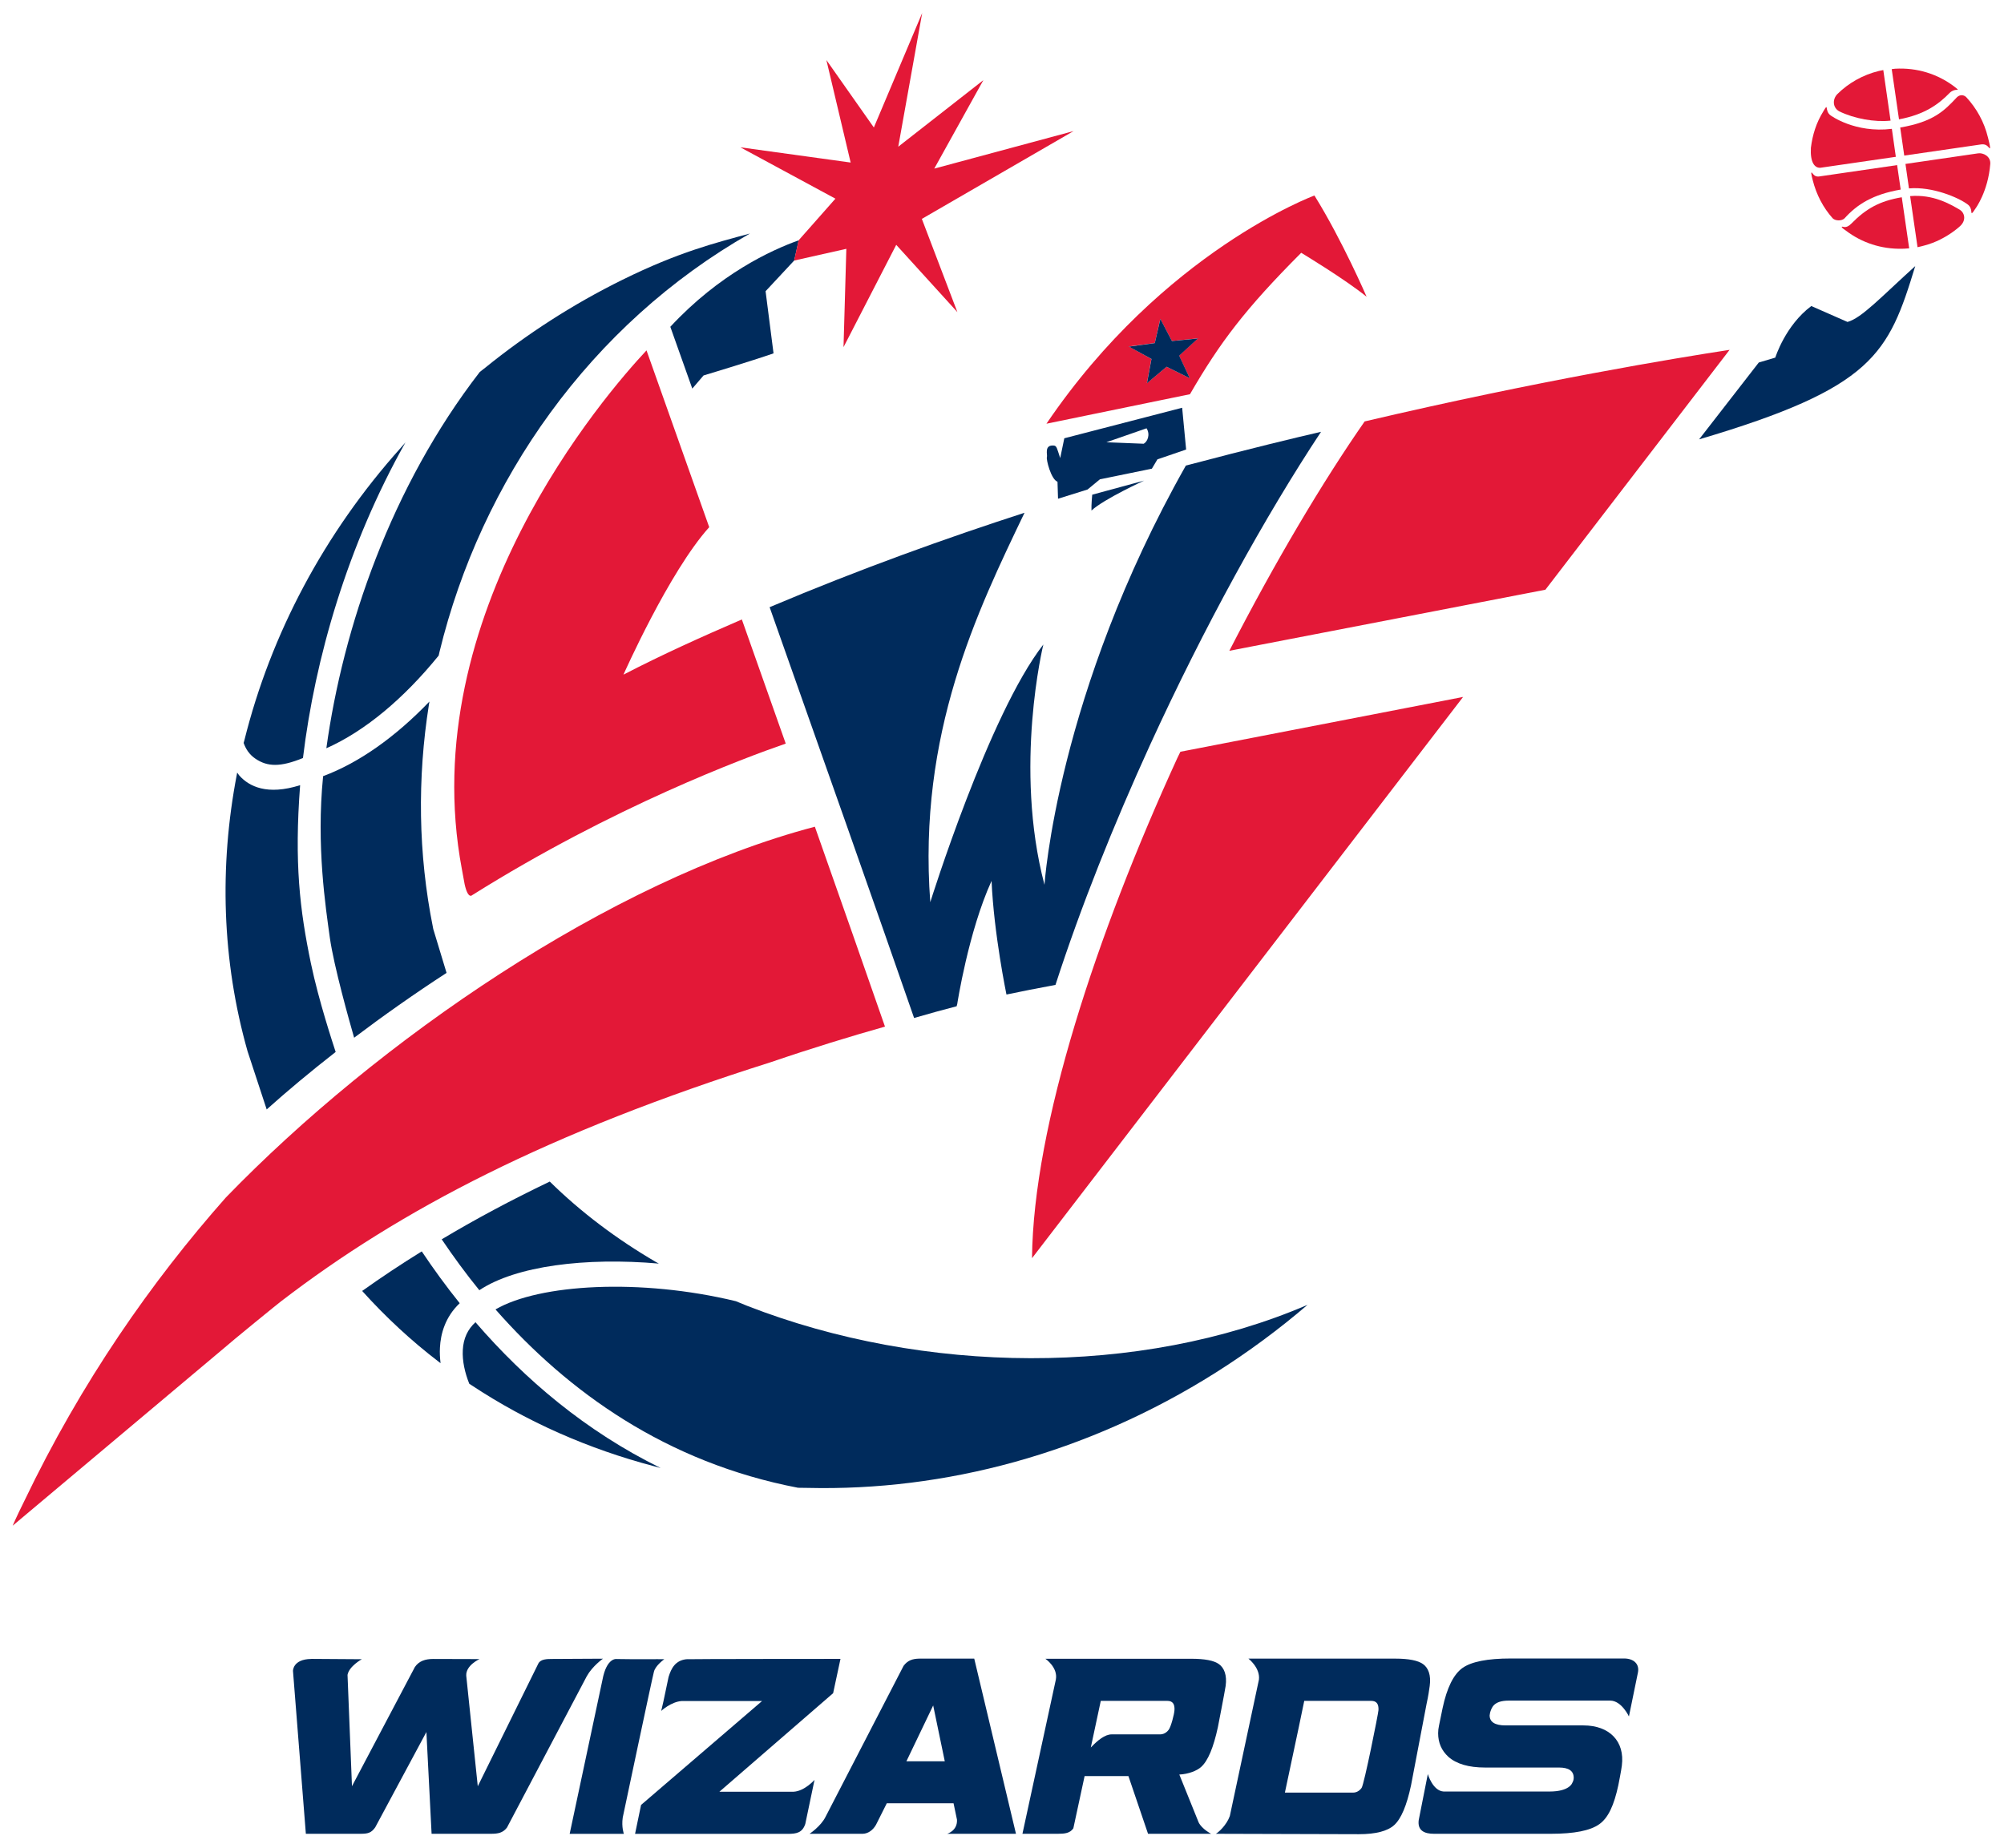 <?xml version="1.0" encoding="UTF-8" standalone="no"?>
<!-- Created with Inkscape (http://www.inkscape.org/) -->

<svg
   xmlns:dc="http://purl.org/dc/elements/1.1/"
   xmlns:cc="http://creativecommons.org/ns#"
   xmlns:rdf="http://www.w3.org/1999/02/22-rdf-syntax-ns#"
   xmlns:svg="http://www.w3.org/2000/svg"
   xmlns="http://www.w3.org/2000/svg"
   version="1.1"
   width="538.583"
   height="496.772"
   id="svg50002">
  <defs
     id="defs50004" />
  <g
     transform="translate(-112.425,-255.117)"
     id="layer1">
    <g
       transform="matrix(14.495,0,0,14.495,-10378.415,-9044.838)"
       id="g50141">
      <g
         transform="matrix(1.25,0,0,-1.25,760.614,644.144)"
         id="g40053">
        <path
           d="M 0,0 C -0.056,0.23 -0.169,0.43 -0.318,0.592 -0.353,0.631 -0.412,0.638 -0.458,0.596 -0.648,0.392 -0.808,0.23 -1.301,0.145 l 0.06,-0.416 1.144,0.166 C -0.044,-0.1 -0.015,-0.116 0.02,-0.158 0.055,-0.2 0.001,-0.008 0,0"
           id="path40055"
           style="fill:#e31837;fill-opacity:1;fill-rule:nonzero;stroke:none" />
      </g>
      <g
         transform="matrix(1.25,0,0,-1.25,760.239,645.389)"
         id="g40073">
        <path
           d="m 0,0 c 0.038,-0.028 0.052,-0.071 0.053,-0.099 0.002,-0.04 0.006,-0.051 0.063,0.039 0,0 0.187,0.251 0.219,0.661 C 0.343,0.716 0.227,0.77 0.154,0.758 L -0.923,0.601 -0.871,0.238 C -0.522,0.268 -0.136,0.102 0,0"
           id="path40075"
           style="fill:#e31837;fill-opacity:1;fill-rule:nonzero;stroke:none" />
      </g>
      <g
         transform="matrix(1.25,0,0,-1.25,126.778,866.627)"
         id="g49792">
        <g
           transform="translate(484.009,166.239)"
           id="g39961">
          <path
             d="m 0,0 c -0.002,0.009 -0.003,0.017 -0.005,0.026 -0.219,1.089 -0.233,2.211 -0.059,3.308 0.002,0.013 0.005,0.027 0.007,0.042 -0.505,-0.526 -1.045,-0.909 -1.577,-1.107 -0.104,-1.035 0.039,-1.953 0.1,-2.399 0.06,-0.423 0.29,-1.239 0.36,-1.482 0.429,0.324 0.892,0.651 1.371,0.962 L 0,0 z"
             id="path39963"
             style="fill:#002b5c;fill-opacity:1;fill-rule:nonzero;stroke:none" />
        </g>
        <g
           transform="translate(482.194,165.73)"
           id="g39965">
          <path
             d="M 0,0 C -0.165,0.794 -0.248,1.489 -0.16,2.644 -0.65,2.489 -0.917,2.626 -1.06,2.785 -1.073,2.8 -1.082,2.815 -1.094,2.831 -1.096,2.821 -1.098,2.811 -1.099,2.802 -1.361,1.439 -1.32,0.038 -0.94,-1.303 l 0.284,-0.864 c 0.303,0.272 0.648,0.56 1.023,0.853 C 0.326,-1.187 0.117,-0.559 0,0"
             id="path39967"
             style="fill:#002b5c;fill-opacity:1;fill-rule:nonzero;stroke:none" />
        </g>
        <g
           transform="translate(484.474,166.905)"
           id="g39969">
          <path
             d="M 0,0 C 0.05,-0.227 0.11,-0.164 0.11,-0.164 2.213,1.156 4.164,1.879 4.763,2.086 4.59,2.574 4.157,3.801 4.112,3.928 3.51,3.668 2.921,3.402 2.356,3.109 c 0,0 0.676,1.526 1.272,2.188 C 3.211,6.475 2.867,7.441 2.698,7.92 2.098,7.28 -0.752,4.002 -0.041,0.224 L 0,0 z M 13.35,6.866 C 12.724,5.967 12.019,4.779 11.343,3.463 l 4.688,0.906 2.732,3.559 C 17.997,7.811 15.93,7.472 13.35,6.866 M 10.617,1.965 C 10.602,1.936 10.588,1.905 10.573,1.875 9.377,-0.735 8.435,-3.583 8.416,-5.549 L 14.81,2.778 10.617,1.965 z M -3.542,-4.649 c -1.104,-1.248 -2.143,-2.736 -2.99,-4.504 -0.117,-0.235 -0.172,-0.365 -0.172,-0.365 l 3.095,2.601 c 0.182,0.159 0.854,0.705 0.887,0.729 1.774,1.363 3.973,2.507 7.26,3.546 0.618,0.211 1.188,0.385 1.697,0.529 C 5.959,-1.318 5.591,-0.271 5.195,0.853 2.15,0.05 -1.287,-2.32 -3.542,-4.649 M 10.412,7.677 10.12,7.434 10.187,7.793 9.853,7.978 10.237,8.029 10.319,8.387 10.49,8.06 10.877,8.098 10.597,7.843 10.755,7.508 10.412,7.677 z m 1.997,1.691 c 0,0 0.643,-0.387 0.97,-0.652 0,0 -0.361,0.838 -0.774,1.502 0,0 -2.239,-0.826 -3.975,-3.386 l 2.129,0.438 c 0.444,0.767 0.819,1.265 1.65,2.098"
             id="path39971"
             style="fill:#e31837;fill-opacity:1;fill-rule:nonzero;stroke:none" />
        </g>
        <g
           transform="translate(484.635,160.406)"
           id="g39973">
          <path
             d="m 0,0 c -0.116,-0.105 -0.179,-0.241 -0.188,-0.412 -0.009,-0.163 0.031,-0.339 0.096,-0.501 0.011,-0.008 0.023,-0.014 0.034,-0.022 0.823,-0.545 1.739,-0.947 2.705,-1.201 0.033,-0.01 0.067,-0.019 0.1,-0.027 C 1.637,-1.618 0.731,-0.848 0,0"
             id="path39975"
             style="fill:#002b5c;fill-opacity:1;fill-rule:nonzero;stroke:none" />
        </g>
        <g
           transform="translate(484.401,160.688)"
           id="g39977">
          <path
             d="M 0,0 C -0.203,0.253 -0.389,0.509 -0.563,0.769 -0.872,0.578 -1.166,0.382 -1.447,0.182 c 0.35,-0.388 0.731,-0.742 1.14,-1.054 0.007,-0.005 0.015,-0.012 0.023,-0.018 -0.009,0.078 -0.014,0.155 -0.009,0.232 0.01,0.2 0.076,0.453 0.293,0.658"
             id="path39979"
             style="fill:#002b5c;fill-opacity:1;fill-rule:nonzero;stroke:none" />
        </g>
        <g
           transform="translate(488.668,160.648)"
           id="g39981">
          <path
             d="m 0,0 c -0.057,0.023 -0.114,0.047 -0.171,0.07 -1.415,0.342 -2.916,0.256 -3.565,-0.122 1.077,-1.226 2.537,-2.272 4.487,-2.646 0.049,-10e-4 0.097,-10e-4 0.145,-0.002 2.023,-0.048 4.136,0.502 6.05,1.71 0.486,0.307 0.94,0.644 1.363,1.006 C 5.816,-1.056 2.613,-1.018 0,0"
             id="path39983"
             style="fill:#002b5c;fill-opacity:1;fill-rule:nonzero;stroke:none" />
        </g>
        <g
           transform="translate(493.075,166.896)"
           id="g39985">
          <path
             d="m 0,0 c -0.461,1.748 -0.017,3.565 -0.017,3.565 -0.808,-1.035 -1.677,-3.823 -1.677,-3.823 -0.187,2.503 0.7,4.322 1.398,5.778 -1.143,-0.37 -2.43,-0.83 -3.781,-1.401 0.756,-2.136 1.617,-4.579 2.143,-6.095 0.232,0.067 0.438,0.124 0.631,0.174 l 0.009,0.034 c 0,0 0.165,1.073 0.509,1.826 0.034,-0.785 0.221,-1.686 0.221,-1.686 0.222,0.046 0.456,0.093 0.727,0.143 C 0.542,-0.314 1.03,0.9 1.564,2.071 2.367,3.826 3.276,5.473 4.102,6.721 3.766,6.644 3.061,6.475 2.097,6.22 0.181,2.828 0,0 0,0"
             id="path39987"
             style="fill:#002b5c;fill-opacity:1;fill-rule:nonzero;stroke:none" />
        </g>
        <g
           transform="translate(504.986,175.247)"
           id="g39989">
          <path
             d="m 0,0 -0.537,0.236 c -0.386,-0.288 -0.534,-0.765 -0.534,-0.765 l -0.245,-0.073 -0.885,-1.14 C 0.383,-0.977 0.607,-0.479 1.005,0.829 0.493,0.365 0.209,0.057 0,0"
             id="path39991"
             style="fill:#002b5c;fill-opacity:1;fill-rule:nonzero;stroke:none" />
        </g>
        <g
           transform="translate(493.772,172.449)"
           id="g39993">
          <path
             d="M 0,0 C 0.188,0.173 0.781,0.444 0.781,0.444 L 0.011,0.235 C 0.011,0.235 -0.004,0.083 0,0"
             id="path39995"
             style="fill:#002b5c;fill-opacity:1;fill-rule:nonzero;stroke:none" />
        </g>
        <g
           transform="translate(494.595,174.338)"
           id="g39997">
          <path
             d="M 0,0 0.291,0.244 0.635,0.074 0.478,0.409 0.757,0.664 0.37,0.626 0.199,0.954 0.116,0.595 -0.268,0.543 0.067,0.36 0,0 z"
             id="path39999"
             style="fill:#002b5c;fill-opacity:1;fill-rule:nonzero;stroke:none" />
        </g>
        <g
           transform="translate(494.75,173.208)"
           id="g40001">
          <path
             d="M 0,0 0.426,0.146 0.367,0.766 -1.381,0.313 -1.442,0.019 C -1.488,0.157 -1.492,0.2 -1.534,0.205 -1.686,0.22 -1.627,0.065 -1.639,0.034 c -0.013,-0.033 0.06,-0.33 0.157,-0.366 l 0.008,-0.252 0.438,0.137 0.183,0.151 0.771,0.158 L 0,0 z m -0.203,0.232 -0.554,0.022 0.596,0.207 C -0.102,0.367 -0.148,0.262 -0.203,0.232"
             id="path40003"
             style="fill:#002b5c;fill-opacity:1;fill-rule:nonzero;stroke:none" />
        </g>
        <g
           transform="translate(484.089,170.297)"
           id="g40005">
          <path
             d="M 0,0 C 0.005,0.018 0.008,0.034 0.012,0.053 0.628,2.591 2.246,4.912 4.617,6.262 4.107,6.124 3.559,5.987 2.727,5.576 1.983,5.209 1.303,4.767 0.688,4.269 0.662,4.249 0.635,4.228 0.61,4.208 -0.707,2.504 -1.419,0.416 -1.666,-1.375 -1.097,-1.123 -0.52,-0.641 0,0"
             id="path40007"
             style="fill:#002b5c;fill-opacity:1;fill-rule:nonzero;stroke:none" />
        </g>
        <g
           transform="translate(481.371,168.767)"
           id="g40009">
          <path
             d="M 0,0 C 0.178,-0.121 0.37,-0.127 0.705,0.01 0.883,1.485 1.365,3.164 2.225,4.692 2.202,4.667 2.18,4.642 2.158,4.615 1.019,3.345 0.227,1.845 -0.164,0.273 -0.167,0.26 -0.172,0.247 -0.175,0.234 -0.144,0.146 -0.091,0.061 0,0"
             id="path40011"
             style="fill:#002b5c;fill-opacity:1;fill-rule:nonzero;stroke:none" />
        </g>
        <g
           transform="translate(484.134,161.636)"
           id="g40013">
          <path
             d="m 0,0 c 0.172,-0.254 0.356,-0.507 0.558,-0.755 0.543,0.361 1.574,0.49 2.663,0.395 C 3.208,-0.352 3.193,-0.344 3.178,-0.337 2.596,0.003 2.065,0.402 1.603,0.857 1.025,0.58 0.493,0.295 0,0"
             id="path40015"
             style="fill:#002b5c;fill-opacity:1;fill-rule:nonzero;stroke:none" />
        </g>
        <g
           transform="translate(489.429,176.458)"
           id="g40017">
          <path
             d="m 0,0 c -0.409,-0.146 -1.177,-0.5 -1.904,-1.283 0.058,-0.164 0.172,-0.484 0.326,-0.917 l 0.167,0.195 c 0,0 0.715,0.215 1.038,0.328 l -0.118,0.922 0.425,0.456 L 0,0 z"
             id="path40019"
             style="fill:#002b5c;fill-opacity:1;fill-rule:nonzero;stroke:none" />
        </g>
        <g
           transform="translate(495.362,152.984)"
           id="g40021">
          <path
             d="m 0,0 -0.287,0.711 c 0.135,0.006 0.264,0.057 0.325,0.114 0.101,0.092 0.182,0.288 0.247,0.589 0,0 0.103,0.528 0.115,0.611 0.023,0.163 -0.024,0.271 -0.099,0.324 -0.073,0.054 -0.212,0.08 -0.413,0.08 l -2.162,0 c 0,0 0.188,-0.127 0.156,-0.307 l -0.496,-2.29 0.524,0 c 0.103,0 0.181,0.008 0.231,0.081 l 0.167,0.775 0.65,0 0.291,-0.856 0.936,0 C 0.185,-0.168 0.05,-0.1 0,0 M -0.359,1.666 C -0.361,1.612 -0.41,1.42 -0.445,1.375 -0.479,1.33 -0.523,1.307 -0.575,1.307 l -0.716,0 C -1.39,1.307 -1.497,1.22 -1.6,1.112 l 0.148,0.692 0.988,0 c 0.076,0 0.111,-0.045 0.105,-0.138"
             id="path40023"
             style="fill:#002b5c;fill-opacity:1;fill-rule:nonzero;stroke:none" />
        </g>
        <g
           transform="translate(492.033,155.415)"
           id="g40025">
          <path
             d="m 0,0 -0.811,0 c -0.105,-0.001 -0.177,-0.027 -0.237,-0.107 l -1.158,-2.241 c -0.07,-0.141 -0.237,-0.251 -0.237,-0.251 l 0.789,0 c 0.084,0.002 0.155,0.059 0.197,0.134 l 0.16,0.319 0.99,0 0.051,-0.244 c 0.009,-0.164 -0.145,-0.209 -0.145,-0.209 l 1.02,0 L 0,0 z m -1.006,-1.523 0.397,0.828 0.172,-0.828 -0.569,0 z"
             id="path40027"
             style="fill:#002b5c;fill-opacity:1;fill-rule:nonzero;stroke:none" />
        </g>
        <g
           transform="translate(498.789,155.009)"
           id="g40029">
          <path
             d="M 0,0 C 0.023,0.163 -0.023,0.271 -0.098,0.324 -0.171,0.378 -0.31,0.406 -0.512,0.406 l -2.177,0 c 0,0 0.176,-0.135 0.156,-0.311 L -2.965,-1.93 c -0.048,-0.135 -0.172,-0.246 -0.208,-0.263 l 2.123,-0.006 c 0.25,0 0.426,0.046 0.524,0.136 0.102,0.093 0.185,0.288 0.249,0.589 l 0.231,1.211 C -0.018,-0.134 -0.012,-0.082 0,0 m -0.76,-0.358 c -0.003,-0.055 -0.214,-1.108 -0.25,-1.154 -0.033,-0.046 -0.077,-0.07 -0.128,-0.07 l -1.01,0 0.208,0.98 c 0.013,0.061 0.045,0.214 0.079,0.381 l 0.994,0 c 0.077,0 0.112,-0.045 0.107,-0.137"
             id="path40031"
             style="fill:#002b5c;fill-opacity:1;fill-rule:nonzero;stroke:none" />
        </g>
        <g
           transform="translate(501.673,155.417)"
           id="g40033">
          <path
             d="M 0,0 -1.681,0 C -2.027,0 -2.266,-0.047 -2.398,-0.141 -2.53,-0.235 -2.629,-0.435 -2.693,-0.737 l -0.053,-0.258 c -0.009,-0.041 -0.013,-0.078 -0.013,-0.114 0,-0.141 0.051,-0.257 0.151,-0.349 0.12,-0.107 0.302,-0.16 0.547,-0.16 l 1.096,0 c 0.145,0 0.217,-0.052 0.217,-0.152 0,-0.027 -0.008,-0.053 -0.022,-0.077 0,0 -0.039,-0.127 -0.336,-0.127 l -1.572,0 c -0.162,0.01 -0.234,0.259 -0.234,0.259 l -0.135,-0.683 c -0.021,-0.157 0.087,-0.203 0.225,-0.203 l 1.737,0 c 0.345,0 0.583,0.047 0.716,0.142 0.133,0.094 0.219,0.28 0.283,0.58 0,0 0.045,0.225 0.052,0.29 0.046,0.36 -0.183,0.596 -0.57,0.596 l -1.155,0 c -0.157,0 -0.236,0.05 -0.236,0.149 0,0.002 0.007,0.04 0.007,0.043 0.022,0.063 0.044,0.176 0.276,0.176 l 1.505,0 c 0.169,0 0.278,-0.235 0.278,-0.235 0,0 0.086,0.424 0.133,0.649 C 0.232,-0.079 0.138,0 0,0"
             id="path40035"
             style="fill:#002b5c;fill-opacity:1;fill-rule:nonzero;stroke:none" />
        </g>
        <g
           transform="translate(485.778,155.41)"
           id="g40037">
          <path
             d="m 0,0 c -0.085,0 -0.173,-0.002 -0.209,-0.065 l -0.9,-1.824 -0.171,1.641 c -0.008,0.154 0.197,0.246 0.197,0.246 0,0 -0.68,0.002 -0.686,0.002 -0.116,0 -0.211,-0.029 -0.273,-0.12 l -0.933,-1.768 -0.066,1.652 c 0.024,0.129 0.212,0.232 0.212,0.232 L -3.574,0.001 C -3.577,0 -3.579,0 -3.584,0 -3.853,-0.005 -3.85,-0.177 -3.85,-0.177 l 0.191,-2.417 0.809,0 c 0.11,0 0.161,0.012 0.22,0.096 l 0.759,1.414 0.077,-1.51 0.88,0 c 0.106,0 0.177,0.013 0.238,0.092 l 1.184,2.246 c 0.084,0.151 0.24,0.26 0.24,0.26 C 0.748,0.004 0.005,0 0,0"
             id="path40039"
             style="fill:#002b5c;fill-opacity:1;fill-rule:nonzero;stroke:none" />
        </g>
        <g
           transform="translate(486.819,153.056)"
           id="g40041">
          <path
             d="M 0,0 C 0,0 0.437,2.071 0.463,2.165 0.487,2.26 0.617,2.35 0.617,2.35 0.545,2.353 0.209,2.347 -0.089,2.353 c 0,0 -0.149,0.028 -0.212,-0.311 l -0.486,-2.283 0.804,0 c 0,0 -0.037,0.099 -0.017,0.241"
             id="path40043"
             style="fill:#002b5c;fill-opacity:1;fill-rule:nonzero;stroke:none" />
        </g>
        <g
           transform="translate(489.94,154.902)"
           id="g40045">
          <path
             d="m 0,0 0.109,0.509 c 0,0 -2.259,-0.001 -2.286,-0.005 C -2.339,0.486 -2.401,0.372 -2.441,0.24 l -0.075,-0.356 0,0 -0.034,-0.147 c 0,0 0.145,0.136 0.305,0.147 l 1.191,0 -1.795,-1.542 -0.089,-0.429 2.266,0 c 0.127,0 0.215,0.015 0.259,0.147 l 0.137,0.654 c 0,0 -0.147,-0.167 -0.31,-0.176 l -1.101,0 L 0,0 z"
             id="path40047"
             style="fill:#002b5c;fill-opacity:1;fill-rule:nonzero;stroke:none" />
        </g>
        <g
           transform="translate(504.736,178.311)"
           id="g40049">
          <path
             d="M 0,0 C -0.094,0.067 -0.026,0.196 -0.102,0.072 L -0.111,0.056 c -0.101,-0.163 -0.158,-0.342 -0.182,-0.537 -0.012,-0.214 0.055,-0.303 0.144,-0.295 l 1.116,0.162 -0.059,0.415 C 0.359,-0.266 0,0 0,0"
             id="path40051"
             style="fill:#e31837;fill-opacity:1;fill-rule:nonzero;stroke:none" />
        </g>
        <g
           transform="translate(506.502,178.646)"
           id="g40057">
          <path
             d="M 0,0 C 0.082,0.078 0.157,0.019 0.101,0.067 0.095,0.072 0.07,0.091 0.07,0.092 c -0.249,0.189 -0.556,0.285 -0.881,0.266 0,0 -0.023,-0.002 -0.049,-0.006 l 0.108,-0.745 C -0.377,-0.323 -0.169,-0.174 0,0"
             id="path40059"
             style="fill:#e31837;fill-opacity:1;fill-rule:nonzero;stroke:none" />
        </g>
        <g
           transform="translate(505.452,178.971)"
           id="g40061">
          <path
             d="m 0,0 c -0.241,-0.059 -0.451,-0.18 -0.614,-0.341 -0.075,-0.073 -0.077,-0.2 0.025,-0.258 0.223,-0.109 0.527,-0.164 0.762,-0.138 L 0.065,0.013 C 0.043,0.009 0.021,0.005 0,0"
             id="path40063"
             style="fill:#e31837;fill-opacity:1;fill-rule:nonzero;stroke:none" />
        </g>
        <g
           transform="translate(505.043,176.706)"
           id="g40065">
          <path
             d="m 0,0 c -0.084,-0.086 -0.13,-0.035 -0.142,-0.047 -0.009,-0.012 0.06,-0.056 0.06,-0.056 0.236,-0.181 0.528,-0.277 0.836,-0.27 0,0 0.057,0.001 0.104,0.006 L 0.748,0.391 C 0.419,0.335 0.219,0.223 0,0"
             id="path40067"
             style="fill:#e31837;fill-opacity:1;fill-rule:nonzero;stroke:none" />
        </g>
        <g
           transform="translate(506.085,176.37)"
           id="g40069">
          <path
             d="M 0,0 C 0.055,0.013 0.11,0.03 0.163,0.05 0.314,0.108 0.461,0.2 0.568,0.296 0.674,0.391 0.631,0.505 0.566,0.542 0.421,0.626 0.173,0.773 -0.17,0.744 l 0.11,-0.758 C -0.04,-0.01 -0.02,-0.005 0,0"
             id="path40071"
             style="fill:#e31837;fill-opacity:1;fill-rule:nonzero;stroke:none" />
        </g>
        <g
           transform="translate(504.562,177.405)"
           id="g40077">
          <path
             d="m 0,0 c -0.057,-0.006 -0.08,0.028 -0.098,0.05 -0.024,0.031 -0.017,-0.017 0.005,-0.1 0.055,-0.22 0.157,-0.413 0.297,-0.57 0.041,-0.041 0.134,-0.041 0.175,-0.002 0.188,0.209 0.42,0.356 0.834,0.428 L 1.16,0.169 0,0 z"
             id="path40079"
             style="fill:#e31837;fill-opacity:1;fill-rule:nonzero;stroke:none" />
        </g>
        <g
           transform="translate(493.507,178.079)"
           id="g40081">
          <path
             d="m 0,0 -2.067,-0.557 0.728,1.312 -1.262,-0.987 0.355,1.984 -0.717,-1.699 -0.704,1.001 0.36,-1.521 -1.636,0.226 1.41,-0.762 -0.546,-0.618 -0.066,-0.3 0.774,0.174 -0.042,-1.459 0.782,1.518 0.907,-0.998 -0.527,1.383 L 0,0 z"
             id="path40083"
             style="fill:#e31837;fill-opacity:1;fill-rule:nonzero;stroke:none" />
        </g>
      </g>
    </g>
  </g>
</svg>
